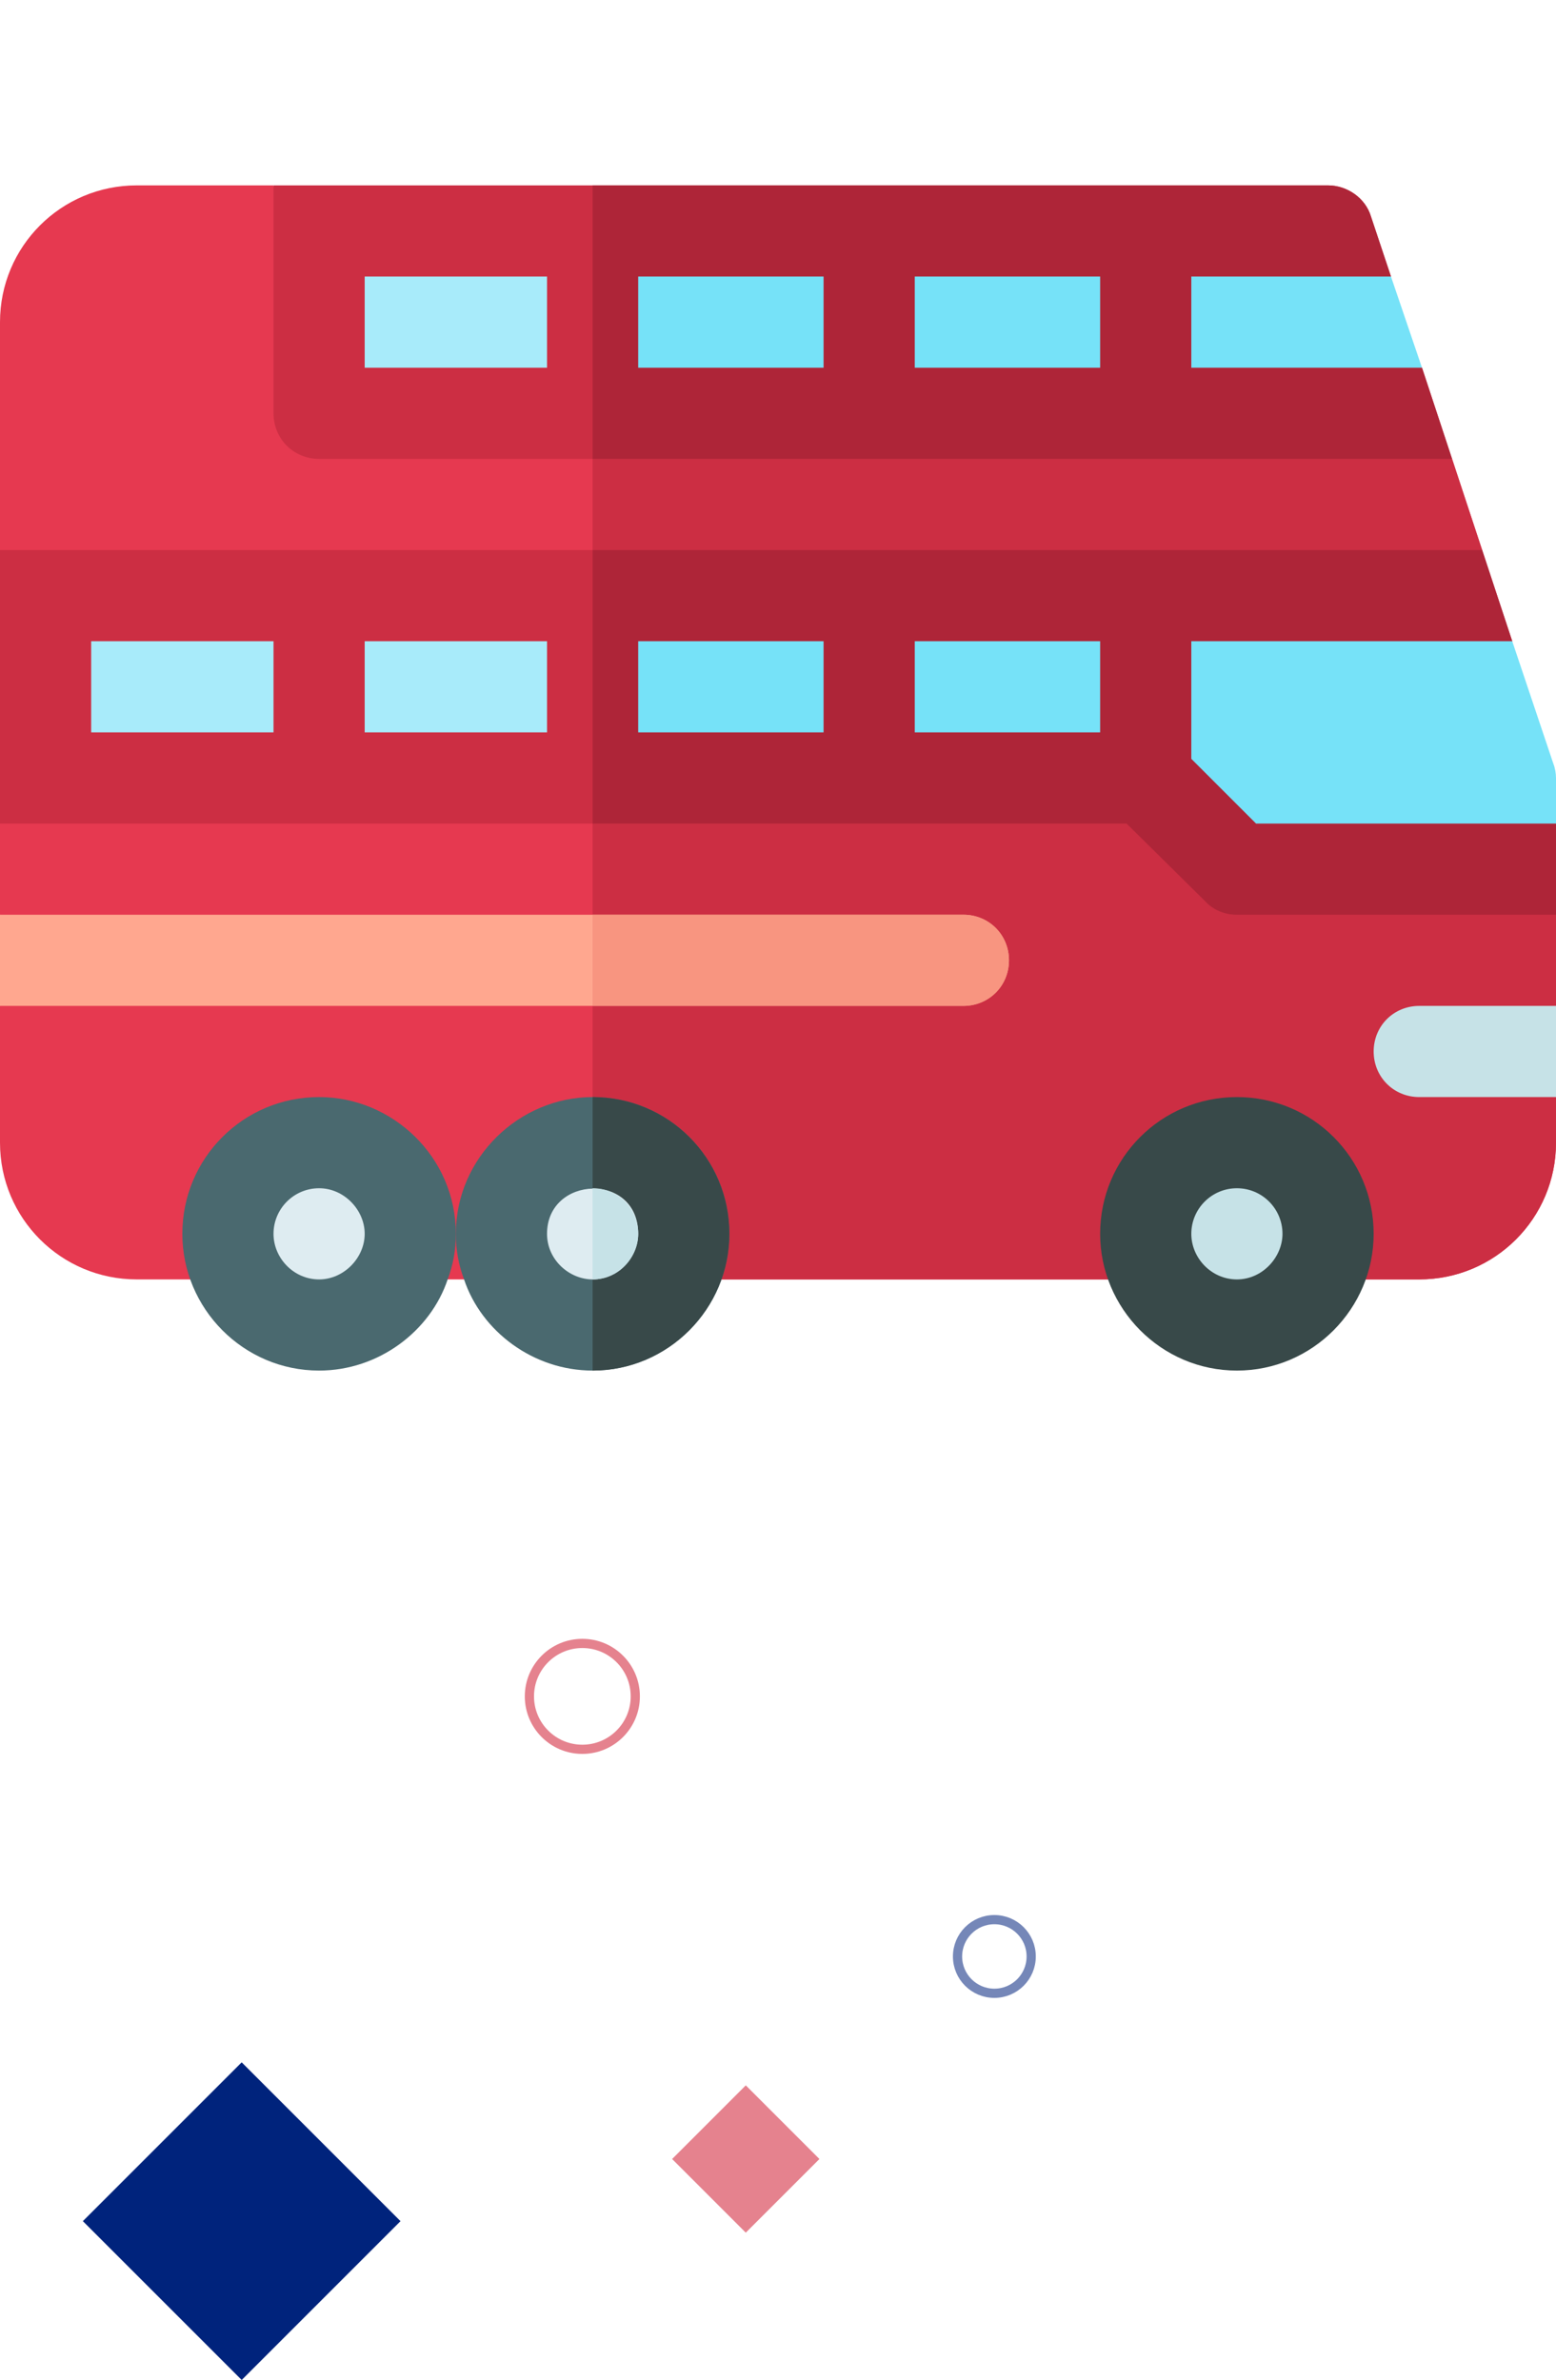 <svg width="338" height="517" viewBox="0 0 338 517" fill="none" xmlns="http://www.w3.org/2000/svg">
<circle cx="216" cy="425" r="8" stroke="#00237C" stroke-opacity="0.54" stroke-width="2"/>
<circle cx="126.5" cy="368.5" r="11.5" stroke="#CD142B" stroke-opacity="0.53" stroke-width="2"/>
<path fill-rule="evenodd" clip-rule="evenodd" d="M146 469L162 453L178 469L162 485L146 469Z" fill="#CD142B" fill-opacity="0.53"/>
<path fill-rule="evenodd" clip-rule="evenodd" d="M18 482.5L52.5 448L87 482.5L52.5 517L18 482.5Z" fill="#00237C"/>
<path d="M338 218.512L327.306 229.404L338 238.316V248.219C338 264.656 324.732 277.926 308.293 277.926H29.707C13.268 277.926 0 264.656 0 248.219V218.512L14.854 208.212L0 198.707V69.977C0 53.537 13.268 40.27 29.707 40.27H59.414C59.414 41.853 69.515 51.361 79.219 60.469V79.879H289.876L315.423 99.684L321.958 119.488L295.023 164.84L338 198.707V218.512Z" fill="#E63950"/>
<path d="M338 218.512L327.306 229.404L338 238.316V248.219C338 264.656 324.732 277.926 308.293 277.926H128.73V79.879H289.876L315.423 99.684L321.958 119.488L295.023 164.84L338 198.707V218.512Z" fill="#CC2E43"/>
<path d="M315.423 99.684H69.316C63.77 99.684 59.414 95.326 59.414 89.781V40.27H288.488C292.648 40.27 296.609 43.042 297.795 47.003L302.153 60.074L290.469 70.371L308.889 79.879L315.423 99.684Z" fill="#CC2E43"/>
<path d="M338 178.902V198.707H268.684C266.11 198.707 263.534 197.717 261.752 195.736L244.719 178.902H0V119.488H321.958L328.495 139.293L306.312 163.257L338 178.902Z" fill="#CC2E43"/>
<path d="M315.423 99.684H128.73V40.27H288.488C292.648 40.27 296.609 43.042 297.795 47.003L302.153 60.074L290.469 70.371L308.889 79.879L315.423 99.684Z" fill="#AE2538"/>
<path d="M338 178.902V198.707H268.684C266.11 198.707 263.534 197.717 261.752 195.736L244.719 178.902H128.73V119.488H321.958L328.495 139.293L306.312 163.257L338 178.902Z" fill="#AE2538"/>
<path d="M338 218.512V238.316H308.293C302.746 238.316 298.391 233.958 298.391 228.414C298.391 222.867 302.746 218.512 308.293 218.512H338Z" fill="#C6E2E7"/>
<path d="M219.172 208.609C219.172 214.154 214.816 218.512 209.27 218.512H0V198.707H209.27C214.816 198.707 219.172 203.063 219.172 208.609Z" fill="#FFA78F"/>
<path d="M69.316 238.316C52.877 238.316 39.609 251.584 39.609 268.023C39.609 284.22 52.838 297.73 69.316 297.73C82.28 297.73 93.51 289.125 97.242 277.926C98.428 274.757 99.023 271.587 99.023 268.023C99.023 251.326 85.25 238.316 69.316 238.316Z" fill="#4A696F"/>
<path d="M69.316 277.926C63.759 277.926 59.414 273.263 59.414 268.023C59.414 262.559 63.852 258.121 69.316 258.121C74.76 258.121 79.219 262.85 79.219 268.023C79.219 273.227 74.698 277.926 69.316 277.926Z" fill="#DEECF1"/>
<path d="M128.73 238.316C112.887 238.316 99.023 251.388 99.023 268.023C99.023 271.587 99.619 274.757 100.805 277.926C104.57 289.215 115.857 297.73 128.73 297.73C145.17 297.73 158.438 284.264 158.438 268.023C158.438 251.584 145.17 238.316 128.73 238.316Z" fill="#4A696F"/>
<path d="M268.684 238.316C252.244 238.316 238.977 251.584 238.977 268.023C238.977 284.22 252.205 297.73 268.684 297.73C285.162 297.73 298.391 284.22 298.391 268.023C298.391 251.584 285.123 238.316 268.684 238.316Z" fill="#384949"/>
<path d="M268.684 277.926C263.126 277.926 258.781 273.263 258.781 268.023C258.781 262.559 263.219 258.121 268.684 258.121C274.148 258.121 278.586 262.559 278.586 268.023C278.586 273.042 274.292 277.926 268.684 277.926Z" fill="#C6E2E7"/>
<path d="M79.219 60.074H118.828V79.879H79.219V60.074Z" fill="#A8EBFA"/>
<path d="M138.633 60.074H178.902V79.879H138.633V60.074Z" fill="#76E2F8"/>
<path d="M198.707 60.074H238.977V79.879H198.707V60.074Z" fill="#76E2F8"/>
<path d="M308.889 79.879H258.781V60.074H302.153L308.889 79.879Z" fill="#76E2F8"/>
<path d="M19.805 139.293H59.414V159.098H19.805V139.293Z" fill="#A8EBFA"/>
<path d="M79.219 139.293H118.828V159.098H79.219V139.293Z" fill="#A8EBFA"/>
<path d="M138.633 139.293H178.902V159.098H138.633V139.293Z" fill="#76E2F8"/>
<path d="M198.707 139.293H238.977V159.098H198.707V139.293Z" fill="#76E2F8"/>
<path d="M338 169V178.902H272.843L258.781 164.84V139.293H328.495L337.404 165.831C337.801 166.821 338 168.01 338 169Z" fill="#76E2F8"/>
<path d="M219.172 208.609C219.172 214.154 214.816 218.512 209.27 218.512H128.73V198.707H209.27C214.816 198.707 219.172 203.063 219.172 208.609Z" fill="#F89580"/>
<path d="M158.438 268.023C158.438 284.264 145.17 297.73 128.73 297.73V238.316C145.17 238.316 158.438 251.584 158.438 268.023Z" fill="#384949"/>
<path d="M138.633 268.024C138.633 272.957 134.553 277.926 128.73 277.926C123.705 277.926 118.828 273.715 118.828 268.024C118.828 255.287 138.633 254.568 138.633 268.024Z" fill="#DEECF1"/>
<path d="M138.633 268.023C138.633 272.957 134.553 277.926 128.73 277.926V258.121C134.277 258.121 138.633 262.477 138.633 268.023Z" fill="#C6E2E7"/>
</svg>
